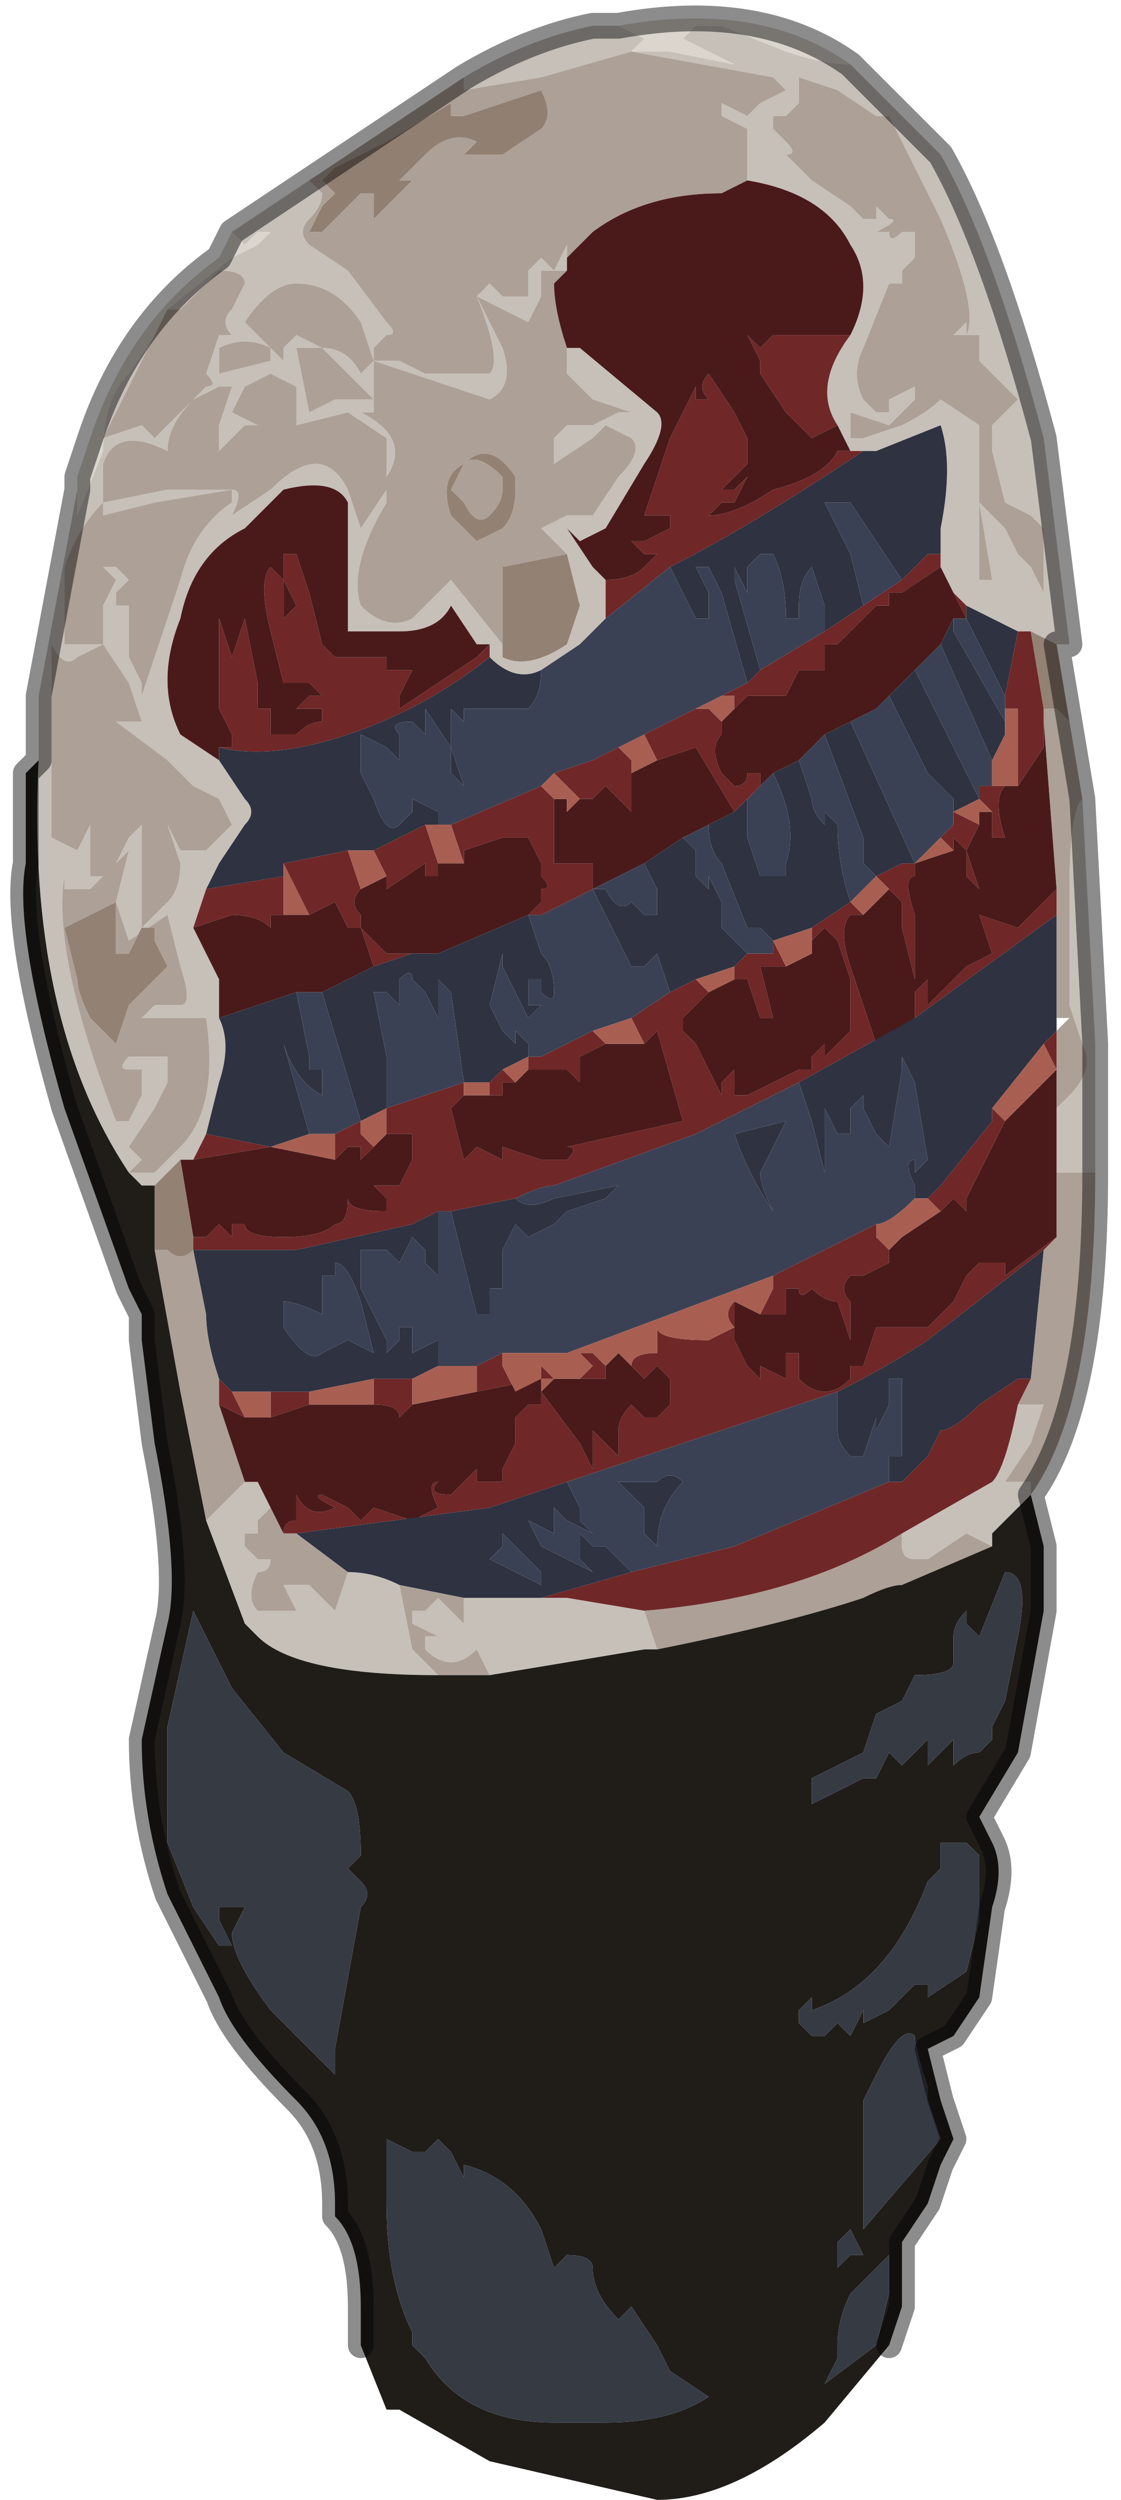 <?xml version="1.0" encoding="UTF-8" standalone="no"?>
<svg xmlns:xlink="http://www.w3.org/1999/xlink" height="9.7px" width="4.35px" xmlns="http://www.w3.org/2000/svg">
  <g transform="matrix(1.0, 0.0, 0.0, 1.0, 2.2, 4.95)">
    <path d="M1.25 -4.5 L1.2 -4.5 1.05 -4.6 0.9 -4.65 0.9 -4.55 0.85 -4.5 0.8 -4.5 Q0.8 -4.5 0.8 -4.45 L0.85 -4.4 0.85 -4.4 Q0.9 -4.35 0.85 -4.35 L0.8 -4.35 0.85 -4.35 0.95 -4.25 1.1 -4.15 1.15 -4.1 1.2 -4.1 1.2 -4.15 1.25 -4.1 Q1.3 -4.1 1.2 -4.05 L1.25 -4.05 Q1.25 -4.0 1.3 -4.05 L1.35 -4.05 1.35 -3.95 1.3 -3.9 1.3 -3.85 1.25 -3.85 1.15 -3.6 Q1.1 -3.5 1.15 -3.4 L1.2 -3.35 1.25 -3.35 1.25 -3.4 1.35 -3.45 1.35 -3.45 1.35 -3.4 1.25 -3.3 1.1 -3.35 1.1 -3.35 1.1 -3.25 1.15 -3.25 1.3 -3.3 Q1.4 -3.35 1.45 -3.4 L1.6 -3.3 1.6 -3.2 1.6 -3.05 1.6 -2.7 1.65 -2.7 1.6 -3.0 1.7 -2.9 1.75 -2.8 1.8 -2.75 1.85 -2.65 1.85 -2.85 1.85 -2.9 1.85 -2.9 1.8 -2.95 1.7 -3.0 1.65 -3.2 1.65 -3.3 1.75 -3.4 1.6 -3.55 1.6 -3.65 1.55 -3.65 1.5 -3.65 1.55 -3.7 1.55 -3.65 Q1.6 -3.75 1.45 -4.1 L1.25 -4.5 1.25 -4.5 M1.1 -4.7 L1.45 -4.35 Q1.65 -4.0 1.85 -3.25 L1.95 -2.45 1.9 -2.45 1.8 -2.5 1.75 -2.5 1.75 -2.5 1.55 -2.6 1.5 -2.65 1.5 -2.65 1.45 -2.75 Q1.45 -2.75 1.45 -2.8 L1.45 -2.9 Q1.5 -3.15 1.45 -3.3 L1.2 -3.2 1.15 -3.2 1.1 -3.2 1.05 -3.3 1.05 -3.3 Q0.95 -3.45 1.1 -3.65 L1.1 -3.65 Q1.2 -3.85 1.1 -4.0 1.0 -4.2 0.7 -4.25 L0.7 -4.45 0.6 -4.5 0.6 -4.55 0.7 -4.5 0.75 -4.55 0.85 -4.6 0.85 -4.6 0.8 -4.65 0.25 -4.75 -0.1 -4.65 -0.4 -4.6 -0.4 -4.65 Q-0.15 -4.8 0.1 -4.85 L0.2 -4.85 0.2 -4.85 0.3 -4.8 0.3 -4.8 0.25 -4.75 0.2 -4.75 0.3 -4.75 0.4 -4.75 0.65 -4.7 0.45 -4.8 0.45 -4.8 0.5 -4.85 0.55 -4.85 0.6 -4.85 0.85 -4.75 Q1.0 -4.7 1.1 -4.7 M2.0 -1.85 L2.05 -0.9 2.05 -0.4 2.05 -0.4 1.9 -0.4 1.9 -0.5 1.9 -0.65 1.95 -0.7 Q2.05 -0.8 2.0 -0.9 L1.95 -1.05 1.95 -1.5 Q1.95 -1.8 2.0 -1.85 L2.0 -1.85 M-2.05 -2.0 L-2.05 -2.25 -1.9 -3.05 -1.9 -2.95 -1.8 -3.2 Q-1.8 -3.4 -1.7 -3.5 L-1.6 -3.65 -1.7 -3.45 -1.75 -3.35 -1.8 -3.25 -1.65 -3.3 -1.6 -3.25 -1.5 -3.35 -1.4 -3.45 Q-1.35 -3.45 -1.4 -3.5 L-1.35 -3.65 -1.3 -3.65 Q-1.35 -3.7 -1.3 -3.75 L-1.25 -3.85 -1.25 -3.85 Q-1.25 -3.9 -1.35 -3.9 L-1.5 -3.75 -1.55 -3.75 -1.3 -3.95 -1.2 -4.0 -1.15 -4.05 -1.2 -4.05 -1.25 -4.0 -1.3 -4.05 -1.0 -4.25 -0.95 -4.2 Q-0.95 -4.15 -1.0 -4.1 -1.05 -4.05 -1.0 -4.0 L-0.85 -3.9 -0.7 -3.7 Q-0.65 -3.65 -0.7 -3.65 L-0.75 -3.6 -0.75 -3.55 Q-0.7 -3.55 -0.65 -3.55 L-0.55 -3.5 -0.45 -3.5 -0.3 -3.5 Q-0.25 -3.55 -0.35 -3.8 L-0.3 -3.85 -0.25 -3.8 -0.15 -3.8 -0.15 -3.9 -0.1 -3.95 -0.05 -3.9 0.0 -4.0 0.0 -3.95 0.0 -3.9 -0.05 -3.9 -0.1 -3.9 -0.1 -3.8 -0.15 -3.7 -0.35 -3.8 -0.35 -3.8 Q-0.3 -3.7 -0.25 -3.6 -0.2 -3.45 -0.3 -3.4 L-0.75 -3.55 Q-0.75 -3.5 -0.75 -3.45 L-0.75 -3.35 -0.8 -3.35 Q-0.6 -3.25 -0.7 -3.1 L-0.7 -3.25 -0.85 -3.35 -1.05 -3.3 -1.05 -3.45 -1.15 -3.5 -1.25 -3.45 -1.3 -3.35 -1.3 -3.3 -1.3 -3.35 -1.2 -3.3 -1.15 -3.3 -1.25 -3.3 -1.3 -3.25 -1.35 -3.2 -1.35 -3.3 -1.3 -3.45 -1.35 -3.45 -1.45 -3.4 Q-1.55 -3.3 -1.55 -3.2 -1.75 -3.3 -1.8 -3.15 L-1.8 -3.0 -1.55 -3.05 -1.3 -3.05 Q-1.25 -3.05 -1.3 -2.95 L-1.3 -2.95 -1.15 -3.05 Q-0.95 -3.25 -0.85 -3.05 L-0.8 -2.9 -0.8 -2.9 -0.7 -3.05 -0.7 -3.0 Q-0.85 -2.75 -0.8 -2.6 -0.7 -2.5 -0.6 -2.55 L-0.45 -2.7 -0.25 -2.45 -0.25 -2.4 Q-0.15 -2.35 0.0 -2.45 L0.05 -2.6 0.0 -2.8 0.0 -2.8 -0.1 -2.9 0.0 -2.95 0.1 -2.95 0.2 -3.1 Q0.3 -3.2 0.25 -3.25 L0.15 -3.3 0.05 -3.2 0.1 -3.25 0.1 -3.25 -0.05 -3.15 -0.05 -3.25 0.0 -3.3 0.05 -3.3 0.1 -3.3 0.2 -3.35 0.25 -3.35 0.1 -3.4 0.0 -3.5 0.0 -3.6 0.05 -3.6 0.35 -3.35 Q0.4 -3.3 0.3 -3.15 L0.15 -2.9 0.05 -2.85 0.0 -2.9 0.1 -2.75 0.15 -2.7 0.15 -2.55 0.05 -2.45 -0.1 -2.35 Q-0.2 -2.3 -0.3 -2.4 L-0.3 -2.45 -0.35 -2.45 -0.45 -2.6 Q-0.5 -2.5 -0.65 -2.5 L-0.85 -2.5 -0.85 -3.0 Q-0.9 -3.1 -1.1 -3.05 L-1.25 -2.9 Q-1.45 -2.8 -1.5 -2.55 -1.6 -2.3 -1.5 -2.1 L-1.35 -2.0 -1.35 -2.0 -1.25 -1.85 Q-1.2 -1.8 -1.25 -1.75 L-1.35 -1.6 -1.4 -1.5 -1.45 -1.35 -1.35 -1.15 -1.35 -1.0 Q-1.3 -0.9 -1.35 -0.75 L-1.4 -0.55 -1.45 -0.45 -1.5 -0.45 -1.55 -0.4 -1.6 -0.35 -1.65 -0.35 -1.7 -0.4 Q-2.1 -1.0 -2.05 -2.0 M1.75 0.5 L1.85 0.5 1.8 0.65 1.7 0.8 1.8 0.8 1.8 0.85 1.65 1.0 1.65 1.05 1.55 1.0 1.4 1.1 1.35 1.1 Q1.3 1.1 1.3 1.05 L1.3 1.0 1.65 0.8 Q1.7 0.75 1.75 0.5 M-0.1 1.25 L0.0 1.25 0.3 1.3 0.35 1.45 0.3 1.45 -0.3 1.55 -0.35 1.45 Q-0.45 1.55 -0.55 1.45 L-0.55 1.4 -0.5 1.4 -0.6 1.35 -0.6 1.3 -0.55 1.3 -0.5 1.25 -0.45 1.3 -0.4 1.35 -0.4 1.25 -0.1 1.25 -0.1 1.25 M-0.5 1.55 Q-1.05 1.55 -1.2 1.4 L-1.25 1.35 -1.4 0.95 -1.3 0.85 -1.25 0.8 -1.2 0.8 -1.15 0.9 -1.2 0.95 -1.2 1.0 -1.25 1.0 -1.25 1.05 -1.2 1.1 -1.15 1.1 Q-1.15 1.15 -1.2 1.15 -1.25 1.25 -1.2 1.3 L-1.2 1.3 -1.1 1.3 -1.05 1.3 -1.05 1.3 -1.1 1.2 -1.0 1.2 -0.9 1.3 -0.85 1.15 -0.85 1.15 Q-0.75 1.15 -0.65 1.2 L-0.6 1.45 -0.55 1.5 -0.5 1.55 -0.5 1.55 M-1.1 -3.55 L-1.1 -3.6 -1.05 -3.65 -0.95 -3.6 Q-0.85 -3.6 -0.8 -3.5 L-0.75 -3.55 -0.8 -3.7 Q-0.9 -3.85 -1.05 -3.85 -1.15 -3.85 -1.25 -3.7 L-1.15 -3.6 -1.1 -3.55 M-1.15 -3.6 Q-1.25 -3.65 -1.35 -3.6 L-1.35 -3.5 -1.15 -3.55 -1.15 -3.6 M-1.8 -3.0 Q-1.9 -2.9 -1.95 -2.75 L-1.95 -2.45 Q-1.95 -2.45 -1.9 -2.45 L-1.8 -2.45 -1.8 -2.6 -1.85 -2.6 -1.8 -2.6 -1.75 -2.7 -1.8 -2.75 -1.8 -2.75 -1.75 -2.75 -1.7 -2.7 -1.75 -2.65 -1.75 -2.6 -1.7 -2.6 -1.7 -2.4 -1.65 -2.3 -1.65 -2.25 -1.5 -2.7 Q-1.45 -2.9 -1.3 -3.0 L-1.3 -3.05 -1.6 -3.0 -1.8 -2.95 -1.8 -3.0 M-0.95 -3.6 L-1.05 -3.6 -1.0 -3.35 Q-1.0 -3.35 -0.9 -3.4 L-0.75 -3.4 -0.85 -3.5 -0.95 -3.6 M-1.9 -2.4 Q-1.95 -2.35 -2.0 -2.45 L-2.0 -1.7 -1.9 -1.65 -1.85 -1.75 -1.85 -1.65 -1.85 -1.55 -1.8 -1.55 -1.75 -1.6 -1.7 -1.7 -1.65 -1.75 -1.65 -1.35 -1.55 -1.45 Q-1.5 -1.5 -1.5 -1.6 L-1.55 -1.75 -1.5 -1.65 -1.4 -1.65 -1.3 -1.75 -1.35 -1.85 -1.45 -1.9 -1.55 -2.0 -1.75 -2.15 -1.65 -2.15 -1.7 -2.3 -1.8 -2.45 -1.9 -2.4 M-1.7 -1.65 L-1.7 -1.65 -1.8 -1.55 -1.85 -1.5 -1.95 -1.5 -1.95 -1.55 Q-2.0 -1.25 -1.75 -0.6 L-1.7 -0.6 -1.65 -0.7 Q-1.65 -0.75 -1.65 -0.8 L-1.65 -0.8 -1.7 -0.8 Q-1.75 -0.8 -1.7 -0.85 L-1.65 -0.85 -1.55 -0.85 Q-1.55 -0.8 -1.55 -0.75 L-1.6 -0.65 -1.7 -0.5 -1.65 -0.45 Q-1.65 -0.5 -1.65 -0.5 L-1.6 -0.55 -1.65 -0.5 -1.65 -0.45 -1.7 -0.4 -1.6 -0.4 -1.55 -0.45 -1.5 -0.5 Q-1.35 -0.65 -1.4 -1.0 L-1.4 -1.0 -1.45 -1.0 -1.65 -1.0 -1.65 -1.0 -1.6 -1.05 -1.55 -1.0 -1.6 -1.05 -1.55 -1.05 -1.5 -1.05 Q-1.45 -1.05 -1.5 -1.2 L-1.55 -1.4 -1.7 -1.3 -1.75 -1.45 -1.7 -1.65" fill="#c6c0b9" fill-rule="evenodd" stroke="none"/>
    <path d="M1.1 -4.7 Q1.0 -4.7 0.85 -4.75 L0.6 -4.85 0.55 -4.85 0.5 -4.85 0.45 -4.8 0.45 -4.8 0.65 -4.7 0.4 -4.75 0.3 -4.75 0.2 -4.75 0.25 -4.75 0.3 -4.8 0.3 -4.8 0.2 -4.85 Q0.75 -4.95 1.1 -4.7 M-1.9 -3.05 L-1.9 -3.1 -1.85 -3.25 Q-1.7 -3.7 -1.35 -3.95 L-1.3 -4.05 -1.25 -4.0 -1.2 -4.05 -1.15 -4.05 -1.2 -4.0 -1.3 -3.95 -1.55 -3.75 -1.6 -3.65 -1.7 -3.5 Q-1.8 -3.4 -1.8 -3.2 L-1.9 -2.95 -1.9 -3.05" fill="#dbd5cd" fill-rule="evenodd" stroke="none"/>
    <path d="M1.25 -4.5 L1.25 -4.5 1.45 -4.1 Q1.6 -3.75 1.55 -3.65 L1.55 -3.7 1.5 -3.65 1.55 -3.65 1.6 -3.65 1.6 -3.55 1.75 -3.4 1.65 -3.3 1.65 -3.2 1.7 -3.0 1.8 -2.95 1.85 -2.9 1.85 -2.9 1.85 -2.85 1.85 -2.65 1.8 -2.75 1.75 -2.8 1.7 -2.9 1.6 -3.0 1.65 -2.7 1.6 -2.7 1.6 -3.05 1.6 -3.2 1.6 -3.3 1.45 -3.4 Q1.4 -3.35 1.3 -3.3 L1.15 -3.25 1.1 -3.25 1.1 -3.35 1.1 -3.35 1.25 -3.3 1.35 -3.4 1.35 -3.45 1.35 -3.45 1.25 -3.4 1.25 -3.35 1.2 -3.35 1.15 -3.4 Q1.1 -3.5 1.15 -3.6 L1.25 -3.85 1.3 -3.85 1.3 -3.9 1.35 -3.95 1.35 -4.05 1.3 -4.05 Q1.25 -4.0 1.25 -4.05 L1.2 -4.05 Q1.3 -4.1 1.25 -4.1 L1.2 -4.15 1.2 -4.1 1.15 -4.1 1.1 -4.15 0.95 -4.25 0.85 -4.35 0.8 -4.35 0.85 -4.35 Q0.9 -4.35 0.85 -4.4 L0.85 -4.4 0.8 -4.45 Q0.8 -4.5 0.8 -4.5 L0.85 -4.5 0.9 -4.55 0.9 -4.65 1.05 -4.6 1.2 -4.5 1.25 -4.5 M-0.4 -4.65 L-0.4 -4.6 -0.1 -4.65 0.25 -4.75 0.8 -4.65 0.85 -4.6 0.85 -4.6 0.75 -4.55 0.7 -4.5 0.6 -4.55 0.6 -4.5 0.7 -4.45 0.7 -4.25 0.6 -4.2 Q0.3 -4.2 0.1 -4.05 L0.0 -3.95 0.0 -4.0 -0.05 -3.9 -0.1 -3.95 -0.15 -3.9 -0.15 -3.8 -0.25 -3.8 -0.3 -3.85 -0.35 -3.8 Q-0.25 -3.55 -0.3 -3.5 L-0.45 -3.5 -0.55 -3.5 -0.65 -3.55 Q-0.7 -3.55 -0.75 -3.55 L-0.75 -3.6 -0.7 -3.65 Q-0.65 -3.65 -0.7 -3.7 L-0.85 -3.9 -1.0 -4.0 Q-1.05 -4.05 -1.0 -4.1 -0.95 -4.15 -0.95 -4.2 L-1.0 -4.25 -0.4 -4.65 M1.95 -2.15 L2.0 -1.85 2.0 -1.85 Q1.95 -1.8 1.95 -1.5 L1.95 -1.05 2.0 -0.9 Q2.05 -0.8 1.95 -0.7 L1.9 -0.65 1.9 -0.75 1.9 -0.85 1.9 -0.95 1.95 -1.0 1.9 -1.0 1.9 -1.4 1.9 -1.5 1.85 -2.15 1.85 -2.2 1.9 -2.2 1.95 -2.15 M2.05 -0.4 Q2.05 0.5 1.8 0.85 L1.8 0.8 1.7 0.8 1.8 0.65 1.85 0.5 1.75 0.5 1.8 0.4 1.85 -0.1 1.9 -0.15 1.9 -0.5 1.9 -0.4 2.05 -0.4 2.05 -0.4 M0.0 -3.9 L-0.05 -3.85 Q-0.05 -3.75 0.0 -3.6 L0.05 -3.6 0.0 -3.6 0.0 -3.5 0.1 -3.4 0.25 -3.35 0.2 -3.35 0.1 -3.3 0.05 -3.3 0.0 -3.3 -0.05 -3.25 -0.05 -3.15 0.1 -3.25 0.1 -3.25 0.05 -3.2 0.15 -3.3 0.25 -3.25 Q0.3 -3.2 0.2 -3.1 L0.1 -2.95 0.0 -2.95 -0.1 -2.9 0.0 -2.8 0.0 -2.8 -0.25 -2.75 -0.25 -2.45 -0.45 -2.7 -0.6 -2.55 Q-0.7 -2.5 -0.8 -2.6 -0.85 -2.75 -0.7 -3.0 L-0.7 -3.05 -0.8 -2.9 -0.8 -2.9 -0.85 -3.05 Q-0.95 -3.25 -1.15 -3.05 L-1.3 -2.95 -1.3 -2.95 Q-1.25 -3.05 -1.3 -3.05 L-1.55 -3.05 -1.8 -3.0 -1.8 -3.15 Q-1.75 -3.3 -1.55 -3.2 -1.55 -3.3 -1.45 -3.4 L-1.35 -3.45 -1.3 -3.45 -1.35 -3.3 -1.35 -3.2 -1.3 -3.25 -1.25 -3.3 -1.15 -3.3 -1.2 -3.3 -1.3 -3.35 -1.3 -3.3 -1.3 -3.35 -1.25 -3.45 -1.15 -3.5 -1.05 -3.45 -1.05 -3.3 -0.85 -3.35 -0.7 -3.25 -0.7 -3.1 Q-0.6 -3.25 -0.8 -3.35 L-0.75 -3.35 -0.75 -3.45 Q-0.75 -3.5 -0.75 -3.55 L-0.3 -3.4 Q-0.2 -3.45 -0.25 -3.6 -0.3 -3.7 -0.35 -3.8 L-0.35 -3.8 -0.15 -3.7 -0.1 -3.8 -0.1 -3.9 -0.05 -3.9 0.0 -3.9 M-1.45 -0.1 L-1.45 -0.1 -1.4 0.15 Q-1.4 0.25 -1.35 0.4 L-1.35 0.5 -1.25 0.8 -1.3 0.85 -1.4 0.95 -1.5 0.45 -1.6 -0.1 -1.55 -0.1 Q-1.5 -0.05 -1.45 -0.1 M0.3 1.3 Q0.9 1.25 1.3 1.0 L1.3 1.05 Q1.3 1.1 1.35 1.1 L1.4 1.1 1.55 1.0 1.65 1.05 1.3 1.2 Q1.25 1.2 1.15 1.25 0.85 1.35 0.35 1.45 L0.3 1.3 M-0.3 1.55 L-0.5 1.55 -0.5 1.55 -0.55 1.5 -0.6 1.45 -0.65 1.2 -0.4 1.25 -0.4 1.35 -0.45 1.3 -0.5 1.25 -0.55 1.3 -0.6 1.3 -0.6 1.35 -0.5 1.4 -0.55 1.4 -0.55 1.45 Q-0.45 1.55 -0.35 1.45 L-0.3 1.55 M-0.35 -4.4 L-0.4 -4.35 -0.4 -4.35 -0.25 -4.35 -0.1 -4.45 Q-0.05 -4.5 -0.1 -4.6 L-0.4 -4.5 -0.45 -4.5 Q-0.45 -4.5 -0.45 -4.55 L-0.7 -4.4 -0.9 -4.3 -0.95 -4.25 -0.9 -4.2 Q-0.9 -4.2 -0.95 -4.15 L-1.0 -4.05 -0.95 -4.05 -0.9 -4.1 -0.85 -4.15 -0.8 -4.2 -0.75 -4.2 Q-0.75 -4.2 -0.75 -4.15 L-0.75 -4.1 -0.7 -4.15 -0.6 -4.25 -0.55 -4.25 -0.65 -4.25 -0.6 -4.3 -0.55 -4.35 Q-0.45 -4.45 -0.35 -4.4 L-0.35 -4.4 M-1.55 -3.75 L-1.5 -3.75 -1.35 -3.9 Q-1.25 -3.9 -1.25 -3.85 L-1.25 -3.85 -1.3 -3.75 Q-1.35 -3.7 -1.3 -3.65 L-1.35 -3.65 -1.4 -3.5 Q-1.35 -3.45 -1.4 -3.45 L-1.5 -3.35 -1.6 -3.25 -1.65 -3.3 -1.8 -3.25 -1.75 -3.35 -1.7 -3.45 -1.6 -3.65 -1.55 -3.75 M-1.8 -3.0 L-1.8 -2.95 -1.6 -3.0 -1.3 -3.05 -1.3 -3.0 Q-1.45 -2.9 -1.5 -2.7 L-1.65 -2.25 -1.65 -2.3 -1.7 -2.4 -1.7 -2.6 -1.75 -2.6 -1.75 -2.65 -1.7 -2.7 -1.75 -2.75 -1.8 -2.75 -1.8 -2.75 -1.75 -2.7 -1.8 -2.6 -1.85 -2.6 -1.8 -2.6 -1.8 -2.45 -1.9 -2.45 Q-1.95 -2.45 -1.95 -2.45 L-1.95 -2.75 Q-1.9 -2.9 -1.8 -3.0 M-1.15 -3.6 L-1.15 -3.55 -1.35 -3.5 -1.35 -3.6 Q-1.25 -3.65 -1.15 -3.6 L-1.25 -3.7 Q-1.15 -3.85 -1.05 -3.85 -0.9 -3.85 -0.8 -3.7 L-0.75 -3.55 -0.8 -3.5 Q-0.85 -3.6 -0.95 -3.6 L-1.05 -3.65 -1.1 -3.6 -1.1 -3.55 -1.15 -3.6 M-0.25 -3.1 L-0.25 -3.05 Q-0.25 -3.0 -0.3 -2.95 -0.35 -2.9 -0.4 -3.0 L-0.45 -3.05 -0.4 -3.15 Q-0.35 -3.2 -0.25 -3.1 M-0.2 -3.1 Q-0.3 -3.25 -0.4 -3.15 -0.5 -3.1 -0.45 -2.95 L-0.35 -2.85 -0.25 -2.9 Q-0.2 -2.95 -0.2 -3.05 L-0.2 -3.1 M-0.95 -3.6 L-0.85 -3.5 -0.75 -3.4 -0.9 -3.4 Q-1.0 -3.35 -1.0 -3.35 L-1.05 -3.6 -0.95 -3.6 M-1.9 -2.4 L-1.8 -2.45 -1.7 -2.3 -1.65 -2.15 -1.75 -2.15 -1.55 -2.0 -1.45 -1.9 -1.35 -1.85 -1.3 -1.75 -1.4 -1.65 -1.5 -1.65 -1.55 -1.75 -1.5 -1.6 Q-1.5 -1.5 -1.55 -1.45 L-1.65 -1.35 -1.65 -1.75 -1.7 -1.7 -1.75 -1.6 -1.8 -1.55 -1.85 -1.55 -1.85 -1.65 -1.85 -1.75 -1.9 -1.65 -2.0 -1.7 -2.0 -2.45 Q-1.95 -2.35 -1.9 -2.4 M-1.7 -1.65 L-1.75 -1.45 -1.7 -1.3 -1.55 -1.4 -1.5 -1.2 Q-1.45 -1.05 -1.5 -1.05 L-1.55 -1.05 -1.6 -1.05 -1.55 -1.0 -1.6 -1.05 -1.65 -1.0 -1.65 -1.0 -1.45 -1.0 -1.4 -1.0 -1.4 -1.0 Q-1.35 -0.65 -1.5 -0.5 L-1.55 -0.45 -1.6 -0.4 -1.7 -0.4 -1.65 -0.45 -1.65 -0.5 -1.6 -0.55 -1.65 -0.5 Q-1.65 -0.5 -1.65 -0.45 L-1.7 -0.5 -1.6 -0.65 -1.55 -0.75 Q-1.55 -0.8 -1.55 -0.85 L-1.65 -0.85 -1.7 -0.85 Q-1.75 -0.8 -1.7 -0.8 L-1.65 -0.8 -1.65 -0.8 Q-1.65 -0.75 -1.65 -0.7 L-1.7 -0.6 -1.75 -0.6 Q-2.0 -1.25 -1.95 -1.55 L-1.95 -1.5 -1.85 -1.5 -1.8 -1.55 -1.7 -1.65 -1.7 -1.65 M-1.95 -1.35 L-1.9 -1.15 Q-1.9 -1.1 -1.85 -1.0 L-1.75 -0.9 -1.7 -1.05 -1.55 -1.2 -1.6 -1.3 -1.6 -1.35 -1.65 -1.35 -1.7 -1.25 -1.75 -1.25 -1.75 -1.45 -1.85 -1.4 -1.95 -1.35 M-1.15 0.9 L-1.1 1.0 -1.15 1.0 -1.05 1.0 -0.85 1.15 -0.85 1.15 -0.9 1.3 -1.0 1.2 -1.1 1.2 -1.05 1.3 -1.05 1.3 -1.1 1.3 -1.2 1.3 -1.2 1.3 Q-1.25 1.25 -1.2 1.15 -1.15 1.15 -1.15 1.1 L-1.2 1.1 -1.25 1.05 -1.25 1.0 -1.2 1.0 -1.2 0.95 -1.15 0.9" fill="#ada096" fill-rule="evenodd" stroke="none"/>
    <path d="M1.1 -3.65 L1.1 -3.65 Q0.95 -3.45 1.05 -3.3 L0.95 -3.25 0.85 -3.35 0.75 -3.5 0.75 -3.55 0.7 -3.65 0.75 -3.6 0.8 -3.65 0.95 -3.65 1.1 -3.65 M1.1 -3.2 L1.15 -3.2 Q0.7 -2.9 0.4 -2.75 L0.15 -2.55 0.15 -2.7 Q0.25 -2.7 0.3 -2.75 L0.35 -2.8 0.3 -2.8 0.25 -2.85 0.25 -2.85 0.3 -2.85 0.4 -2.9 0.4 -2.95 0.35 -2.95 0.3 -2.95 0.4 -3.25 0.5 -3.45 0.5 -3.4 0.55 -3.4 Q0.5 -3.45 0.55 -3.5 L0.55 -3.5 0.65 -3.35 0.7 -3.25 0.7 -3.15 0.65 -3.1 0.6 -3.05 0.65 -3.05 0.7 -3.1 0.65 -3.0 0.6 -3.0 0.55 -2.95 Q0.65 -2.95 0.8 -3.05 1.0 -3.1 1.05 -3.2 L1.1 -3.2 M1.45 -2.8 Q1.45 -2.75 1.45 -2.75 L1.3 -2.65 1.25 -2.65 1.25 -2.55 Q1.25 -2.55 1.25 -2.6 L1.2 -2.6 1.1 -2.5 1.05 -2.45 1.0 -2.45 1.0 -2.35 0.9 -2.35 0.85 -2.25 0.75 -2.25 0.7 -2.25 0.7 -2.25 0.65 -2.2 0.65 -2.25 0.6 -2.25 0.7 -2.3 0.75 -2.35 1.0 -2.5 1.15 -2.6 1.3 -2.7 1.3 -2.7 1.4 -2.8 1.45 -2.8 M1.5 -2.65 L1.55 -2.6 1.55 -2.55 1.5 -2.65 M1.75 -2.5 L1.8 -2.5 1.85 -2.2 1.85 -2.2 1.85 -2.15 1.85 -2.05 1.75 -1.9 1.75 -2.05 1.75 -2.2 1.7 -2.2 1.7 -2.25 1.75 -2.5 M-0.45 -1.75 L-0.1 -1.9 -0.05 -1.85 -0.05 -1.6 0.0 -1.6 0.05 -1.6 0.05 -1.6 0.1 -1.6 0.1 -1.5 0.1 -1.5 -0.1 -1.4 -0.15 -1.4 -0.1 -1.45 -0.1 -1.5 Q-0.05 -1.5 -0.1 -1.55 L-0.1 -1.6 -0.15 -1.7 -0.2 -1.7 -0.2 -1.7 -0.25 -1.7 -0.4 -1.65 -0.4 -1.6 -0.45 -1.75 M-0.05 -1.95 L0.1 -2.0 0.2 -2.05 0.25 -2.0 0.25 -1.95 0.25 -1.9 0.25 -1.8 0.15 -1.9 0.1 -1.85 0.05 -1.85 -0.05 -1.95 M0.3 -2.1 L0.5 -2.2 0.55 -2.2 0.6 -2.15 0.6 -2.1 Q0.55 -2.05 0.6 -1.95 L0.65 -1.9 0.65 -1.9 Q0.7 -1.9 0.7 -1.95 L0.75 -1.95 0.75 -1.9 0.7 -1.85 0.65 -1.8 0.5 -2.05 0.35 -2.0 0.3 -2.1 M1.9 -1.5 L1.9 -1.4 1.35 -1.0 0.9 -0.75 0.5 -0.55 -0.05 -0.35 Q-0.1 -0.35 -0.2 -0.3 L-0.45 -0.25 -0.5 -0.25 -0.6 -0.2 -1.05 -0.1 -1.45 -0.1 -1.45 -0.15 -1.4 -0.15 -1.35 -0.2 -1.3 -0.15 -1.3 -0.2 -1.25 -0.2 Q-1.25 -0.15 -1.1 -0.15 -0.95 -0.15 -0.9 -0.2 -0.85 -0.2 -0.85 -0.3 -0.85 -0.25 -0.7 -0.25 L-0.7 -0.3 -0.75 -0.35 -0.7 -0.35 -0.7 -0.35 -0.65 -0.35 -0.6 -0.45 -0.6 -0.4 -0.6 -0.55 -0.65 -0.55 -0.7 -0.55 -0.7 -0.6 -0.7 -0.65 -0.4 -0.75 -0.4 -0.7 -0.45 -0.65 -0.4 -0.45 -0.4 -0.45 -0.35 -0.5 -0.25 -0.45 Q-0.25 -0.45 -0.25 -0.5 L-0.25 -0.5 -0.1 -0.45 0.0 -0.45 Q0.05 -0.5 0.0 -0.5 L0.45 -0.6 0.35 -0.95 0.3 -0.9 0.3 -0.9 0.25 -1.0 0.4 -1.1 0.5 -1.15 0.55 -1.1 0.45 -1.0 0.45 -0.95 0.5 -0.9 0.5 -0.9 0.55 -0.8 0.6 -0.7 0.6 -0.75 0.65 -0.8 0.65 -0.7 0.7 -0.7 0.9 -0.8 0.95 -0.8 0.95 -0.85 1.0 -0.9 1.0 -0.85 1.1 -0.95 1.1 -1.15 1.05 -1.3 1.0 -1.35 0.95 -1.3 0.95 -1.35 1.1 -1.45 1.15 -1.4 1.1 -1.4 Q1.05 -1.35 1.1 -1.2 L1.2 -0.9 1.35 -1.0 1.35 -1.1 1.4 -1.15 1.4 -1.05 1.55 -1.2 1.65 -1.25 1.6 -1.4 1.75 -1.35 Q1.75 -1.35 1.8 -1.4 L1.9 -1.5 M1.9 -0.95 L1.9 -0.85 1.9 -0.8 1.85 -0.9 1.9 -0.95 M1.65 -1.9 L1.7 -1.9 Q1.65 -1.85 1.7 -1.7 L1.65 -1.7 1.65 -1.75 1.65 -1.75 1.65 -1.8 1.6 -1.85 1.6 -1.9 1.65 -1.9 M1.5 -1.75 L1.5 -1.8 1.6 -1.75 1.55 -1.65 1.6 -1.5 1.55 -1.55 1.55 -1.65 1.5 -1.7 1.5 -1.65 1.45 -1.7 1.45 -1.7 1.5 -1.75 M1.3 -1.6 L1.35 -1.6 1.35 -1.6 1.35 -1.55 Q1.3 -1.55 1.35 -1.4 L1.35 -1.15 1.35 -1.15 1.3 -1.35 1.3 -1.45 1.25 -1.5 1.2 -1.55 1.3 -1.6 M0.85 -1.2 L0.75 -1.2 0.8 -1.0 0.75 -1.0 0.7 -1.15 0.65 -1.15 0.65 -1.2 0.7 -1.25 0.8 -1.25 0.8 -1.3 0.85 -1.2 M-0.7 -0.65 L-0.7 -0.65 M-1.45 -0.1 L-1.45 -0.1 M0.15 -0.9 L0.05 -0.85 0.05 -0.75 0.05 -0.75 0.0 -0.8 -0.15 -0.8 -0.15 -0.85 -0.1 -0.85 0.1 -0.95 0.15 -0.9 M-0.2 -0.75 L-0.25 -0.75 -0.25 -0.7 -0.3 -0.7 -0.3 -0.75 -0.25 -0.8 -0.2 -0.75 M1.65 -0.65 L1.7 -0.6 1.65 -0.5 1.55 -0.3 1.55 -0.25 1.5 -0.3 1.5 -0.3 1.45 -0.25 1.4 -0.3 1.45 -0.35 1.65 -0.6 1.65 -0.65 M1.25 -0.1 L1.25 -0.05 1.15 0.0 1.1 0.0 Q1.05 0.05 1.1 0.1 L1.1 0.25 1.05 0.1 Q1.0 0.1 0.95 0.05 0.9 0.1 0.9 0.05 L0.85 0.05 0.85 0.15 0.75 0.15 0.8 0.05 0.8 0.0 1.2 -0.2 1.2 -0.15 1.25 -0.1 M0.65 0.1 L0.65 0.25 0.7 0.35 0.75 0.4 0.75 0.35 0.85 0.4 0.85 0.3 0.9 0.3 0.9 0.4 Q1.0 0.5 1.1 0.4 L1.1 0.35 1.15 0.35 1.2 0.2 1.4 0.2 1.5 0.1 1.55 0.0 1.6 -0.05 1.65 -0.05 1.7 -0.05 1.7 0.0 1.9 -0.15 1.85 -0.1 1.4 0.25 Q1.25 0.35 1.05 0.45 L0.75 0.55 0.0 0.8 -0.3 0.9 -1.05 1.0 -1.1 1.0 Q-1.1 0.95 -1.05 0.95 L-1.05 0.9 -1.05 0.85 Q-1.0 0.95 -0.9 0.9 -1.0 0.85 -0.95 0.85 L-0.85 0.9 -0.8 0.95 -0.75 0.9 -0.8 0.8 -0.75 0.9 -0.6 0.95 -0.5 0.9 Q-0.55 0.8 -0.5 0.8 -0.55 0.85 -0.45 0.85 L-0.4 0.8 -0.35 0.75 -0.35 0.8 -0.3 0.8 -0.25 0.8 -0.25 0.75 -0.2 0.65 -0.2 0.55 -0.15 0.5 Q-0.1 0.5 -0.1 0.5 L-0.1 0.4 -0.35 0.45 -0.35 0.35 -0.25 0.3 -0.25 0.35 -0.2 0.45 -0.1 0.4 -0.1 0.35 -0.05 0.4 -0.1 0.4 -0.1 0.45 0.05 0.65 0.1 0.75 0.1 0.6 0.15 0.65 0.2 0.7 0.2 0.6 Q0.2 0.55 0.25 0.5 L0.3 0.55 0.35 0.55 0.4 0.5 0.4 0.4 0.35 0.35 0.3 0.4 0.25 0.35 Q0.25 0.3 0.35 0.3 L0.35 0.2 Q0.35 0.25 0.55 0.25 L0.65 0.2 Q0.6 0.15 0.65 0.1 M1.8 0.4 L1.75 0.5 Q1.7 0.75 1.65 0.8 L1.3 1.0 Q0.9 1.25 0.3 1.3 L0.0 1.25 -0.1 1.25 0.25 1.15 0.65 1.05 1.25 0.8 1.3 0.8 1.4 0.7 1.45 0.6 Q1.5 0.6 1.6 0.5 L1.75 0.4 1.8 0.4 M0.15 0.35 L0.15 0.4 0.05 0.4 0.1 0.35 0.05 0.3 0.1 0.3 0.15 0.35 M-1.35 -2.05 L-1.3 -2.05 -1.3 -2.1 -1.35 -2.2 -1.35 -2.55 -1.3 -2.4 -1.3 -2.4 -1.25 -2.55 -1.2 -2.3 -1.2 -2.2 -1.15 -2.2 -1.15 -2.1 -1.05 -2.1 Q-1.0 -2.15 -0.95 -2.15 L-0.95 -2.2 -1.05 -2.2 -1.0 -2.25 -0.95 -2.25 -1.0 -2.3 -1.05 -2.3 -1.1 -2.3 -1.15 -2.5 Q-1.2 -2.7 -1.15 -2.75 L-1.1 -2.7 -1.1 -2.55 -1.05 -2.6 -1.1 -2.7 -1.1 -2.8 -1.05 -2.8 -1.0 -2.65 -0.95 -2.45 -0.9 -2.4 -0.85 -2.4 -0.65 -2.4 -0.7 -2.4 -0.7 -2.35 -0.6 -2.35 -0.65 -2.25 -0.65 -2.2 -0.35 -2.4 -0.3 -2.45 -0.3 -2.4 Q-0.55 -2.2 -0.85 -2.1 -1.15 -2.0 -1.35 -2.05 M-0.5 -1.6 L-0.5 -1.55 -0.55 -1.55 -0.55 -1.6 -0.7 -1.5 -0.7 -1.55 -0.75 -1.65 -0.55 -1.75 -0.5 -1.6 M-0.8 -1.5 L-0.8 -1.5 Q-0.85 -1.45 -0.8 -1.4 L-0.8 -1.35 -0.75 -1.3 -0.7 -1.25 -0.65 -1.25 -0.6 -1.25 -0.6 -1.25 -0.75 -1.2 -0.75 -1.2 -0.8 -1.35 -0.85 -1.35 -0.9 -1.45 -1.0 -1.4 -1.1 -1.6 -0.85 -1.65 -0.8 -1.5 M-1.1 -1.4 L-1.15 -1.4 -1.15 -1.35 Q-1.2 -1.4 -1.3 -1.4 L-1.45 -1.35 -1.4 -1.5 -1.1 -1.55 -1.1 -1.4 M-1.4 -0.55 L-1.15 -0.5 -1.15 -0.5 -1.45 -0.45 -1.4 -0.55 M-0.9 -0.55 L-0.8 -0.6 -0.8 -0.55 -0.75 -0.5 -0.75 -0.5 -0.8 -0.45 -0.8 -0.5 -0.85 -0.5 -0.9 -0.45 -0.9 -0.45 -0.9 -0.55 M-1.15 -0.5 L-1.15 -0.5 M-0.75 0.5 L-0.75 0.4 -0.6 0.4 -0.6 0.5 -0.6 0.5 -0.65 0.55 Q-0.65 0.5 -0.75 0.5 M-1.0 0.45 L-1.0 0.5 -1.15 0.55 -1.15 0.45 -1.1 0.45 -1.0 0.45 M-1.25 0.55 L-1.35 0.5 -1.35 0.4 -1.3 0.45 -1.25 0.55" fill="#702727" fill-rule="evenodd" stroke="none"/>
    <path d="M0.7 -4.25 Q1.0 -4.2 1.1 -4.0 1.2 -3.85 1.1 -3.65 L0.95 -3.65 0.8 -3.65 0.75 -3.6 0.7 -3.65 0.75 -3.55 0.75 -3.5 0.85 -3.35 0.95 -3.25 1.05 -3.3 1.05 -3.3 1.1 -3.2 1.05 -3.2 Q1.0 -3.1 0.8 -3.05 0.65 -2.95 0.55 -2.95 L0.6 -3.0 0.65 -3.0 0.7 -3.1 0.65 -3.05 0.6 -3.05 0.65 -3.1 0.7 -3.15 0.7 -3.25 0.65 -3.35 0.55 -3.5 0.55 -3.5 Q0.5 -3.45 0.55 -3.4 L0.5 -3.4 0.5 -3.45 0.4 -3.25 0.3 -2.95 0.35 -2.95 0.4 -2.95 0.4 -2.9 0.3 -2.85 0.25 -2.85 0.25 -2.85 0.3 -2.8 0.35 -2.8 0.3 -2.75 Q0.25 -2.7 0.15 -2.7 L0.1 -2.75 0.0 -2.9 0.05 -2.85 0.15 -2.9 0.3 -3.15 Q0.4 -3.3 0.35 -3.35 L0.05 -3.6 0.0 -3.6 Q-0.05 -3.75 -0.05 -3.85 L0.0 -3.9 0.0 -3.95 0.1 -4.05 Q0.3 -4.2 0.6 -4.2 L0.7 -4.25 M1.45 -2.75 L1.5 -2.65 1.5 -2.65 1.55 -2.55 1.5 -2.55 1.5 -2.55 1.45 -2.45 1.4 -2.4 1.35 -2.35 1.25 -2.25 1.2 -2.2 1.1 -2.15 1.0 -2.1 0.9 -2.0 0.8 -1.95 0.75 -1.9 0.75 -1.95 0.7 -1.95 Q0.7 -1.9 0.65 -1.9 L0.65 -1.9 0.6 -1.95 Q0.55 -2.05 0.6 -2.1 L0.6 -2.15 0.65 -2.2 0.7 -2.25 0.7 -2.25 0.75 -2.25 0.85 -2.25 0.9 -2.35 1.0 -2.35 1.0 -2.45 1.05 -2.45 1.1 -2.5 1.2 -2.6 1.25 -2.6 Q1.25 -2.55 1.25 -2.55 L1.25 -2.65 1.3 -2.65 1.45 -2.75 M1.85 -2.15 L1.9 -1.5 1.8 -1.4 Q1.75 -1.35 1.75 -1.35 L1.6 -1.4 1.65 -1.25 1.55 -1.2 1.4 -1.05 1.4 -1.15 1.35 -1.1 1.35 -1.0 1.2 -0.9 1.1 -1.2 Q1.05 -1.35 1.1 -1.4 L1.15 -1.4 1.2 -1.45 1.2 -1.45 1.25 -1.5 1.3 -1.45 1.3 -1.35 1.35 -1.15 1.35 -1.15 1.35 -1.4 Q1.3 -1.55 1.35 -1.55 L1.35 -1.6 1.5 -1.65 1.5 -1.7 1.55 -1.65 1.55 -1.55 1.6 -1.5 1.55 -1.65 1.6 -1.75 1.6 -1.8 1.65 -1.8 1.65 -1.75 1.65 -1.75 1.65 -1.7 1.7 -1.7 Q1.65 -1.85 1.7 -1.9 L1.7 -1.9 1.75 -1.9 1.85 -2.05 1.85 -2.15 M1.9 -0.85 L1.9 -0.75 1.9 -0.65 1.9 -0.5 1.9 -0.15 1.7 0.0 1.7 -0.05 1.65 -0.05 1.6 -0.05 1.55 0.0 1.5 0.1 1.4 0.2 1.2 0.2 1.15 0.35 1.1 0.35 1.1 0.4 Q1.0 0.5 0.9 0.4 L0.9 0.3 0.85 0.3 0.85 0.4 0.75 0.35 0.75 0.4 0.7 0.35 0.65 0.25 0.65 0.1 0.75 0.15 0.85 0.15 0.85 0.05 0.9 0.05 Q0.9 0.1 0.95 0.05 1.0 0.1 1.05 0.1 L1.1 0.25 1.1 0.1 Q1.05 0.05 1.1 0.0 L1.15 0.0 1.25 -0.05 1.25 -0.1 1.3 -0.15 1.45 -0.25 1.5 -0.3 1.5 -0.3 1.55 -0.25 1.55 -0.3 1.65 -0.5 1.7 -0.6 1.9 -0.8 1.9 -0.85 M0.65 -1.8 L0.55 -1.75 0.45 -1.7 0.3 -1.6 0.1 -1.5 0.1 -1.6 0.05 -1.6 0.05 -1.6 0.0 -1.6 -0.05 -1.6 -0.05 -1.85 0.0 -1.85 0.0 -1.8 0.05 -1.85 0.05 -1.85 0.1 -1.85 0.15 -1.9 0.25 -1.8 0.25 -1.9 0.25 -1.95 0.35 -2.0 0.5 -2.05 0.65 -1.8 M0.95 -1.3 L1.0 -1.35 1.05 -1.3 1.1 -1.15 1.1 -0.95 1.0 -0.85 1.0 -0.9 0.95 -0.85 0.95 -0.8 0.9 -0.8 0.7 -0.7 0.65 -0.7 0.65 -0.8 0.6 -0.75 0.6 -0.7 0.55 -0.8 0.5 -0.9 0.5 -0.9 0.45 -0.95 0.45 -1.0 0.55 -1.1 0.65 -1.15 0.7 -1.15 0.75 -1.0 0.8 -1.0 0.75 -1.2 0.85 -1.2 0.95 -1.25 0.95 -1.3 M0.3 -0.9 L0.35 -0.95 0.45 -0.6 0.0 -0.5 Q0.05 -0.5 0.0 -0.45 L-0.1 -0.45 -0.25 -0.5 -0.25 -0.5 Q-0.25 -0.45 -0.25 -0.45 L-0.35 -0.5 -0.4 -0.45 -0.4 -0.45 -0.45 -0.65 -0.4 -0.7 -0.35 -0.7 -0.3 -0.7 -0.25 -0.7 -0.25 -0.75 -0.2 -0.75 -0.15 -0.8 -0.15 -0.8 0.0 -0.8 0.05 -0.75 0.05 -0.75 0.05 -0.85 0.15 -0.9 0.3 -0.9 M-0.7 -0.55 L-0.65 -0.55 -0.6 -0.55 -0.6 -0.4 -0.6 -0.45 -0.65 -0.35 -0.7 -0.35 -0.7 -0.35 -0.75 -0.35 -0.7 -0.3 -0.7 -0.25 Q-0.85 -0.25 -0.85 -0.3 -0.85 -0.2 -0.9 -0.2 -0.95 -0.15 -1.1 -0.15 -1.25 -0.15 -1.25 -0.2 L-1.3 -0.2 -1.3 -0.15 -1.35 -0.2 -1.4 -0.15 -1.45 -0.15 -1.5 -0.45 -1.45 -0.45 -1.15 -0.5 -1.15 -0.5 -0.9 -0.45 -0.9 -0.45 -0.85 -0.5 -0.8 -0.5 -0.8 -0.45 -0.75 -0.5 -0.75 -0.5 -0.75 -0.5 -0.7 -0.55 M0.25 0.35 L0.3 0.4 0.35 0.35 0.4 0.4 0.4 0.5 0.35 0.55 0.3 0.55 0.25 0.5 Q0.2 0.55 0.2 0.6 L0.2 0.7 0.15 0.65 0.1 0.6 0.1 0.75 0.05 0.65 -0.1 0.45 -0.05 0.4 0.05 0.4 0.15 0.4 0.15 0.35 0.2 0.3 0.25 0.35 M-0.35 0.45 L-0.1 0.4 -0.1 0.5 Q-0.1 0.5 -0.15 0.5 L-0.2 0.55 -0.2 0.65 -0.25 0.75 -0.25 0.8 -0.3 0.8 -0.35 0.8 -0.35 0.75 -0.4 0.8 -0.45 0.85 Q-0.55 0.85 -0.5 0.8 -0.55 0.8 -0.5 0.9 L-0.6 0.95 -0.75 0.9 -0.8 0.8 -0.75 0.9 -0.8 0.95 -0.85 0.9 -0.95 0.85 Q-1.0 0.85 -0.9 0.9 -1.0 0.95 -1.05 0.85 L-1.05 0.9 -1.05 0.95 Q-1.1 0.95 -1.1 1.0 L-1.15 0.9 -1.2 0.8 -1.25 0.8 -1.35 0.5 -1.25 0.55 -1.15 0.55 -1.0 0.5 -0.9 0.5 -0.75 0.5 Q-0.65 0.5 -0.65 0.55 L-0.6 0.5 -0.6 0.5 -0.35 0.45 M-0.3 -2.45 L-0.35 -2.4 -0.65 -2.2 -0.65 -2.25 -0.6 -2.35 -0.7 -2.35 -0.7 -2.4 -0.65 -2.4 -0.85 -2.4 -0.9 -2.4 -0.95 -2.45 -1.0 -2.65 -1.05 -2.8 -1.1 -2.8 -1.1 -2.7 -1.05 -2.6 -1.1 -2.55 -1.1 -2.7 -1.15 -2.75 Q-1.2 -2.7 -1.15 -2.5 L-1.1 -2.3 -1.05 -2.3 -1.0 -2.3 -0.95 -2.25 -1.0 -2.25 -1.05 -2.2 -0.95 -2.2 -0.95 -2.15 Q-1.0 -2.15 -1.05 -2.1 L-1.15 -2.1 -1.15 -2.2 -1.2 -2.2 -1.2 -2.3 -1.25 -2.55 -1.3 -2.4 -1.3 -2.4 -1.35 -2.55 -1.35 -2.2 -1.3 -2.1 -1.3 -2.05 -1.35 -2.05 -1.35 -2.0 -1.35 -2.0 -1.5 -2.1 Q-1.6 -2.3 -1.5 -2.55 -1.45 -2.8 -1.25 -2.9 L-1.1 -3.05 Q-0.9 -3.1 -0.85 -3.0 L-0.85 -2.5 -0.65 -2.5 Q-0.5 -2.5 -0.45 -2.6 L-0.35 -2.45 -0.3 -2.45 M-0.7 -1.55 L-0.7 -1.5 -0.55 -1.6 -0.55 -1.55 -0.5 -1.55 -0.5 -1.6 -0.4 -1.6 -0.4 -1.65 -0.25 -1.7 -0.2 -1.7 -0.2 -1.7 -0.15 -1.7 -0.1 -1.6 -0.1 -1.55 Q-0.05 -1.5 -0.1 -1.5 L-0.1 -1.45 -0.15 -1.4 -0.5 -1.25 -0.6 -1.25 -0.6 -1.25 -0.65 -1.25 -0.7 -1.25 -0.75 -1.3 -0.8 -1.35 -0.8 -1.4 Q-0.85 -1.45 -0.8 -1.5 L-0.8 -1.5 -0.7 -1.55 M-1.0 -1.4 L-0.9 -1.45 -0.85 -1.35 -0.8 -1.35 -0.75 -1.2 -0.75 -1.2 -0.95 -1.1 -1.05 -1.1 -1.35 -1.0 -1.35 -1.15 -1.45 -1.35 -1.3 -1.4 Q-1.2 -1.4 -1.15 -1.35 L-1.15 -1.4 -1.1 -1.4 -1.0 -1.4" fill="#4a1a1a" fill-rule="evenodd" stroke="none"/>
    <path d="M1.15 -3.2 L1.2 -3.2 1.45 -3.3 Q1.5 -3.15 1.45 -2.9 L1.45 -2.8 1.4 -2.8 1.3 -2.7 1.3 -2.7 1.1 -3.0 1.05 -3.0 1.0 -3.0 1.0 -3.0 1.1 -2.8 1.15 -2.6 1.0 -2.5 1.0 -2.6 0.95 -2.75 Q0.9 -2.7 0.9 -2.6 L0.9 -2.55 0.85 -2.55 Q0.85 -2.7 0.8 -2.8 L0.75 -2.8 0.7 -2.75 0.7 -2.65 0.65 -2.75 0.65 -2.7 0.75 -2.35 0.7 -2.3 0.6 -2.65 0.55 -2.75 0.5 -2.75 0.55 -2.65 0.55 -2.55 0.5 -2.55 0.4 -2.75 Q0.7 -2.9 1.15 -3.2 M1.55 -2.6 L1.75 -2.5 1.75 -2.5 1.7 -2.25 1.55 -2.55 1.55 -2.6 M-0.1 -2.35 Q-0.1 -2.25 -0.15 -2.2 L-0.3 -2.2 -0.4 -2.2 -0.4 -2.15 -0.45 -2.2 -0.45 -2.05 -0.4 -1.9 Q-0.4 -1.9 -0.45 -1.95 L-0.45 -2.05 -0.55 -2.2 -0.55 -2.1 -0.6 -2.15 Q-0.7 -2.15 -0.65 -2.1 L-0.65 -2.0 -0.7 -2.05 -0.8 -2.1 -0.8 -1.95 -0.75 -1.85 Q-0.7 -1.7 -0.65 -1.75 L-0.6 -1.8 -0.6 -1.85 -0.5 -1.8 -0.5 -1.75 -0.55 -1.75 -0.75 -1.65 -0.85 -1.65 -1.1 -1.6 -1.1 -1.55 -1.4 -1.5 -1.35 -1.6 -1.25 -1.75 Q-1.2 -1.8 -1.25 -1.85 L-1.35 -2.0 -1.35 -2.05 Q-1.15 -2.0 -0.85 -2.1 -0.55 -2.2 -0.3 -2.4 -0.2 -2.3 -0.1 -2.35 M1.5 -2.55 L1.5 -2.5 1.7 -2.15 1.7 -2.1 1.65 -2.0 1.45 -2.45 1.5 -2.55 M1.9 -1.4 L1.9 -1.0 1.9 -0.95 1.85 -0.9 1.65 -0.65 1.65 -0.6 1.45 -0.35 1.4 -0.3 1.35 -0.3 1.35 -0.35 Q1.3 -0.45 1.35 -0.45 1.35 -0.4 1.35 -0.4 L1.4 -0.45 1.35 -0.75 1.3 -0.85 1.3 -0.8 1.25 -0.5 1.2 -0.55 1.15 -0.65 1.15 -0.7 1.1 -0.65 1.1 -0.55 1.05 -0.55 1.0 -0.65 1.0 -0.4 1.0 -0.4 0.95 -0.6 0.9 -0.75 1.35 -1.0 1.9 -1.4 M1.5 -1.75 L1.5 -1.85 1.4 -1.95 1.25 -2.25 1.35 -2.35 1.6 -1.85 1.5 -1.8 1.5 -1.75 M1.1 -2.15 L1.35 -1.6 1.3 -1.6 1.2 -1.55 1.2 -1.55 1.15 -1.6 1.15 -1.7 1.0 -2.1 1.1 -2.15 M0.9 -2.0 L0.95 -1.85 Q0.95 -1.8 1.0 -1.75 L1.0 -1.75 1.0 -1.8 1.05 -1.75 Q1.05 -1.6 1.1 -1.45 L0.95 -1.35 0.8 -1.3 0.75 -1.35 0.7 -1.35 0.7 -1.4 0.7 -1.35 0.6 -1.6 Q0.55 -1.65 0.55 -1.75 L0.65 -1.8 0.7 -1.85 0.7 -1.7 0.75 -1.55 Q0.8 -1.55 0.85 -1.55 L0.85 -1.65 0.85 -1.6 Q0.9 -1.75 0.8 -1.95 L0.9 -2.0 M1.1 -1.45 L1.1 -1.45 M0.5 -1.15 L0.4 -1.1 0.35 -1.25 0.35 -1.25 0.3 -1.2 0.25 -1.2 0.25 -1.2 0.15 -1.4 0.1 -1.5 0.15 -1.5 Q0.2 -1.4 0.25 -1.45 L0.25 -1.45 0.3 -1.4 0.35 -1.4 Q0.35 -1.4 0.35 -1.45 L0.35 -1.5 0.3 -1.6 0.45 -1.7 0.5 -1.65 0.5 -1.55 0.55 -1.5 0.55 -1.55 0.6 -1.45 0.6 -1.35 0.7 -1.25 0.65 -1.2 0.5 -1.15 M-0.7 -0.65 L-0.7 -0.65 -0.8 -0.6 -0.8 -0.6 -0.95 -1.1 -0.75 -1.2 -0.6 -1.25 -0.5 -1.25 -0.15 -1.4 -0.15 -1.4 -0.1 -1.25 Q-0.05 -1.2 -0.05 -1.1 -0.05 -1.05 -0.1 -1.1 L-0.1 -1.15 -0.15 -1.15 -0.15 -1.05 -0.1 -1.05 -0.15 -1.0 -0.25 -1.2 -0.25 -1.25 -0.3 -1.05 -0.25 -0.95 -0.2 -0.9 -0.2 -0.95 -0.15 -0.9 -0.15 -0.85 -0.25 -0.8 -0.3 -0.75 -0.4 -0.75 -0.45 -1.1 -0.5 -1.15 -0.5 -1.0 -0.55 -1.1 -0.6 -1.15 Q-0.6 -1.2 -0.65 -1.15 L-0.65 -1.05 -0.7 -1.1 -0.75 -1.1 -0.7 -0.85 -0.7 -0.65 M-1.45 -0.1 L-1.05 -0.1 -0.6 -0.2 -0.5 -0.25 -0.5 0.0 -0.55 -0.05 -0.55 -0.1 -0.6 -0.15 -0.65 -0.05 -0.65 -0.05 -0.7 -0.1 -0.75 -0.1 -0.8 -0.1 Q-0.8 -0.05 -0.8 0.05 L-0.7 0.25 -0.7 0.3 -0.65 0.25 -0.65 0.2 -0.6 0.2 Q-0.6 0.25 -0.6 0.3 L-0.6 0.3 -0.5 0.25 -0.5 0.35 -0.6 0.4 -0.75 0.4 -1.0 0.45 -1.1 0.45 -1.3 0.45 -1.35 0.4 Q-1.4 0.25 -1.4 0.15 L-1.45 -0.1 M-0.45 -0.25 L-0.2 -0.3 Q-0.15 -0.25 -0.05 -0.3 L0.2 -0.35 0.15 -0.3 0.0 -0.25 -0.05 -0.2 -0.15 -0.15 -0.2 -0.2 -0.25 -0.1 -0.25 0.05 -0.3 0.05 -0.3 0.15 -0.35 0.15 -0.45 -0.25 M0.1 -1.5 L0.1 -1.5 M0.8 -0.25 Q0.7 -0.4 0.65 -0.55 L0.85 -0.6 0.75 -0.4 Q0.75 -0.35 0.8 -0.25 M1.85 -0.1 L1.8 0.4 1.75 0.4 1.6 0.5 Q1.5 0.6 1.45 0.6 L1.4 0.7 1.3 0.8 1.25 0.8 1.25 0.7 1.3 0.7 1.3 0.4 1.25 0.4 1.25 0.5 1.2 0.6 1.2 0.55 1.15 0.7 1.1 0.7 Q1.05 0.65 1.05 0.6 L1.05 0.45 Q1.25 0.35 1.4 0.25 L1.85 -0.1 M0.25 1.15 L-0.1 1.25 -0.1 1.25 -0.4 1.25 -0.65 1.2 Q-0.75 1.15 -0.85 1.15 L-1.05 1.0 -0.3 0.9 0.0 0.8 0.05 0.9 0.05 0.95 0.1 1.0 0.0 0.95 -0.05 0.9 -0.05 1.0 -0.05 1.0 Q-0.15 0.95 -0.15 0.95 L-0.1 1.05 0.1 1.15 0.05 1.1 0.05 1.0 0.1 1.05 0.15 1.05 0.25 1.15 M0.35 0.8 Q0.4 0.75 0.45 0.8 0.35 0.9 0.35 1.05 L0.3 1.0 0.3 0.9 0.2 0.8 0.35 0.8 M-1.35 -1.0 L-1.05 -1.1 -1.0 -0.85 -1.0 -0.8 -0.95 -0.8 -0.95 -0.7 Q-1.05 -0.75 -1.1 -0.9 L-1.1 -0.9 -1.0 -0.55 -1.15 -0.5 -1.4 -0.55 -1.35 -0.75 Q-1.3 -0.9 -1.35 -1.0 M-0.9 -0.05 L-0.9 0.0 -0.95 0.0 -0.95 0.15 Q-1.05 0.1 -1.1 0.1 L-1.1 0.2 Q-1.0 0.35 -0.95 0.3 L-0.85 0.25 -0.75 0.3 -0.8 0.1 Q-0.85 -0.05 -0.9 -0.05 L-0.9 -0.05 M-0.25 1.05 Q-0.3 1.1 -0.3 1.1 L-0.1 1.2 -0.1 1.15 -0.25 1.0 -0.25 1.05" fill="#2e3241" fill-rule="evenodd" stroke="none"/>
    <path d="M0.4 -2.75 L0.5 -2.55 0.55 -2.55 0.55 -2.65 0.5 -2.75 0.55 -2.75 0.6 -2.65 0.7 -2.3 0.6 -2.25 0.5 -2.2 0.3 -2.1 0.2 -2.05 0.1 -2.0 -0.05 -1.95 -0.1 -1.9 -0.45 -1.75 -0.5 -1.75 -0.5 -1.8 -0.6 -1.85 -0.6 -1.8 -0.65 -1.75 Q-0.7 -1.7 -0.75 -1.85 L-0.8 -1.95 -0.8 -2.1 -0.7 -2.05 -0.65 -2.0 -0.65 -2.1 Q-0.7 -2.15 -0.6 -2.15 L-0.55 -2.1 -0.55 -2.2 -0.45 -2.05 -0.45 -1.95 Q-0.4 -1.9 -0.4 -1.9 L-0.45 -2.05 -0.45 -2.2 -0.4 -2.15 -0.4 -2.2 -0.3 -2.2 -0.15 -2.2 Q-0.1 -2.25 -0.1 -2.35 L0.05 -2.45 0.15 -2.55 0.4 -2.75 M0.75 -2.35 L0.65 -2.7 0.65 -2.75 0.7 -2.65 0.7 -2.75 0.75 -2.8 0.8 -2.8 Q0.85 -2.7 0.85 -2.55 L0.9 -2.55 0.9 -2.6 Q0.9 -2.7 0.95 -2.75 L1.0 -2.6 1.0 -2.5 0.75 -2.35 M1.15 -2.6 L1.1 -2.8 1.0 -3.0 1.0 -3.0 1.05 -3.0 1.1 -3.0 1.3 -2.7 1.15 -2.6 M1.5 -2.55 L1.5 -2.55 1.55 -2.55 1.7 -2.25 1.7 -2.2 1.7 -2.15 1.5 -2.5 1.5 -2.55 M1.65 -2.0 L1.65 -1.9 1.6 -1.9 1.6 -1.85 1.35 -2.35 1.4 -2.4 1.45 -2.45 1.65 -2.0 M1.25 -2.25 L1.4 -1.95 1.5 -1.85 1.5 -1.75 1.45 -1.7 1.35 -1.6 1.1 -2.15 1.2 -2.2 1.25 -2.25 M1.1 -1.45 Q1.05 -1.6 1.05 -1.75 L1.0 -1.8 1.0 -1.75 1.0 -1.75 Q0.95 -1.8 0.95 -1.85 L0.9 -2.0 1.0 -2.1 1.15 -1.7 1.15 -1.6 1.2 -1.55 1.2 -1.55 1.1 -1.45 M0.8 -1.95 Q0.9 -1.75 0.85 -1.6 L0.85 -1.65 0.85 -1.55 Q0.8 -1.55 0.75 -1.55 L0.7 -1.7 0.7 -1.85 0.75 -1.9 0.8 -1.95 M0.55 -1.75 Q0.55 -1.65 0.6 -1.6 L0.7 -1.35 0.7 -1.4 0.7 -1.35 0.75 -1.35 0.8 -1.3 0.8 -1.25 0.7 -1.25 0.6 -1.35 0.6 -1.45 0.55 -1.55 0.55 -1.5 0.5 -1.55 0.5 -1.65 0.45 -1.7 0.55 -1.75 M0.4 -1.1 L0.25 -1.0 0.1 -0.95 -0.1 -0.85 -0.15 -0.85 -0.15 -0.9 -0.2 -0.95 -0.2 -0.9 -0.25 -0.95 -0.3 -1.05 -0.25 -1.25 -0.25 -1.2 -0.15 -1.0 -0.1 -1.05 -0.15 -1.05 -0.15 -1.15 -0.1 -1.15 -0.1 -1.1 Q-0.05 -1.05 -0.05 -1.1 -0.05 -1.2 -0.1 -1.25 L-0.15 -1.4 -0.15 -1.4 -0.1 -1.4 0.1 -1.5 0.15 -1.4 0.25 -1.2 0.25 -1.2 0.3 -1.2 0.35 -1.25 0.35 -1.25 0.4 -1.1 M-0.4 -0.75 L-0.7 -0.65 -0.7 -0.85 -0.75 -1.1 -0.7 -1.1 -0.65 -1.05 -0.65 -1.15 Q-0.6 -1.2 -0.6 -1.15 L-0.55 -1.1 -0.5 -1.0 -0.5 -1.15 -0.45 -1.1 -0.4 -0.75 -0.4 -0.75 M-0.5 -0.25 L-0.45 -0.25 -0.35 0.15 -0.3 0.15 -0.3 0.05 -0.25 0.05 -0.25 -0.1 -0.2 -0.2 -0.15 -0.15 -0.05 -0.2 0.0 -0.25 0.15 -0.3 0.2 -0.35 -0.05 -0.3 Q-0.15 -0.25 -0.2 -0.3 -0.1 -0.35 -0.05 -0.35 L0.5 -0.55 0.9 -0.75 0.95 -0.6 1.0 -0.4 1.0 -0.4 1.0 -0.65 1.05 -0.55 1.1 -0.55 1.1 -0.65 1.15 -0.7 1.15 -0.65 1.2 -0.55 1.25 -0.5 1.3 -0.8 1.3 -0.85 1.35 -0.75 1.4 -0.45 1.35 -0.4 Q1.35 -0.4 1.35 -0.45 1.3 -0.45 1.35 -0.35 L1.35 -0.3 Q1.25 -0.2 1.2 -0.2 L0.8 0.0 0.0 0.3 -0.25 0.3 -0.35 0.35 -0.5 0.35 -0.5 0.25 -0.6 0.3 -0.6 0.3 Q-0.6 0.25 -0.6 0.2 L-0.65 0.2 -0.65 0.25 -0.7 0.3 -0.7 0.25 -0.8 0.05 Q-0.8 -0.05 -0.8 -0.1 L-0.75 -0.1 -0.7 -0.1 -0.65 -0.05 -0.65 -0.05 -0.6 -0.15 -0.55 -0.1 -0.55 -0.05 -0.5 0.0 -0.5 -0.25 M0.3 -1.6 L0.35 -1.5 0.35 -1.45 Q0.35 -1.4 0.35 -1.4 L0.3 -1.4 0.25 -1.45 0.25 -1.45 Q0.2 -1.4 0.15 -1.5 L0.1 -1.5 0.3 -1.6 M0.8 -0.25 Q0.75 -0.35 0.75 -0.4 L0.85 -0.6 0.65 -0.55 Q0.7 -0.4 0.8 -0.25 M1.05 0.45 L1.05 0.6 Q1.05 0.65 1.1 0.7 L1.15 0.7 1.2 0.55 1.2 0.6 1.25 0.5 1.25 0.4 1.3 0.4 1.3 0.7 1.25 0.7 1.25 0.8 0.65 1.05 0.25 1.15 0.15 1.05 0.1 1.05 0.05 1.0 0.05 1.1 0.1 1.15 -0.1 1.05 -0.15 0.95 Q-0.15 0.95 -0.05 1.0 L-0.05 1.0 -0.05 0.9 0.0 0.95 0.1 1.0 0.05 0.95 0.05 0.9 0.0 0.8 0.75 0.55 1.05 0.45 M0.35 0.8 L0.2 0.8 0.3 0.9 0.3 1.0 0.35 1.05 Q0.35 0.9 0.45 0.8 0.4 0.75 0.35 0.8 M-0.15 -0.85 L-0.15 -0.85 M-1.05 -1.1 L-0.95 -1.1 -0.8 -0.6 -0.8 -0.6 -0.9 -0.55 -1.0 -0.55 -1.1 -0.9 -1.1 -0.9 Q-1.05 -0.75 -0.95 -0.7 L-0.95 -0.8 -1.0 -0.8 -1.0 -0.85 -1.05 -1.1 M-0.8 -0.6 L-0.8 -0.6 M-0.9 -0.05 L-0.9 -0.05 Q-0.85 -0.05 -0.8 0.1 L-0.75 0.3 -0.85 0.25 -0.95 0.3 Q-1.0 0.35 -1.1 0.2 L-1.1 0.1 Q-1.05 0.1 -0.95 0.15 L-0.95 0.0 -0.9 0.0 -0.9 -0.05 M-0.25 1.05 L-0.25 1.0 -0.1 1.15 -0.1 1.2 -0.3 1.1 Q-0.3 1.1 -0.25 1.05" fill="#3b4154" fill-rule="evenodd" stroke="none"/>
    <path d="M-0.5 -1.75 L-0.45 -1.75 -0.4 -1.6 -0.5 -1.6 -0.55 -1.75 -0.5 -1.75 M-0.1 -1.9 L-0.05 -1.95 0.05 -1.85 0.05 -1.85 0.0 -1.8 0.0 -1.85 -0.05 -1.85 -0.1 -1.9 M0.2 -2.05 L0.3 -2.1 0.35 -2.0 0.25 -1.95 0.25 -2.0 0.2 -2.05 M0.5 -2.2 L0.6 -2.25 0.65 -2.25 0.65 -2.2 0.6 -2.15 0.55 -2.2 0.5 -2.2 M1.7 -2.15 L1.7 -2.2 1.75 -2.2 1.75 -2.05 1.75 -1.9 1.7 -1.9 1.7 -1.9 1.65 -1.9 1.65 -2.0 1.7 -2.1 1.7 -2.15 M1.6 -1.85 L1.65 -1.8 1.6 -1.8 1.6 -1.75 1.5 -1.8 1.6 -1.85 M1.35 -1.6 L1.45 -1.7 1.45 -1.7 1.5 -1.65 1.35 -1.6 1.35 -1.6 1.3 -1.6 1.35 -1.6 M1.2 -1.55 L1.25 -1.5 1.2 -1.45 1.2 -1.45 1.15 -1.4 1.1 -1.45 1.2 -1.55 M0.8 -1.3 L0.95 -1.35 0.95 -1.3 0.95 -1.25 0.85 -1.2 0.8 -1.3 M1.1 -1.45 L1.1 -1.45 M0.65 -1.15 L0.55 -1.1 0.5 -1.15 0.65 -1.2 0.65 -1.15 M0.25 -1.0 L0.3 -0.9 0.3 -0.9 0.15 -0.9 0.1 -0.95 0.25 -1.0 M-0.4 -0.7 L-0.4 -0.75 -0.4 -0.75 -0.3 -0.75 -0.3 -0.7 -0.35 -0.7 -0.4 -0.7 M-0.7 -0.65 L-0.7 -0.6 -0.7 -0.55 -0.75 -0.5 -0.75 -0.5 -0.8 -0.55 -0.8 -0.6 -0.8 -0.6 -0.7 -0.65 M-0.15 -0.8 L-0.15 -0.8 -0.2 -0.75 -0.25 -0.8 -0.15 -0.85 -0.15 -0.85 -0.15 -0.8 M1.85 -0.9 L1.9 -0.8 1.7 -0.6 1.65 -0.65 1.85 -0.9 M1.4 -0.3 L1.45 -0.25 1.3 -0.15 1.25 -0.1 1.2 -0.15 1.2 -0.2 Q1.25 -0.2 1.35 -0.3 L1.4 -0.3 M0.75 0.15 L0.65 0.1 Q0.6 0.15 0.65 0.2 L0.55 0.25 Q0.35 0.25 0.35 0.2 L0.35 0.3 Q0.25 0.3 0.25 0.35 L0.2 0.3 0.15 0.35 0.1 0.3 0.05 0.3 0.1 0.35 0.05 0.4 -0.05 0.4 -0.1 0.45 -0.1 0.4 -0.05 0.4 -0.1 0.35 -0.1 0.4 -0.2 0.45 -0.25 0.35 -0.25 0.3 0.0 0.3 0.8 0.0 0.8 0.05 0.75 0.15 M-0.35 0.35 L-0.35 0.45 -0.6 0.5 -0.6 0.4 -0.5 0.35 -0.35 0.35 M-0.7 -1.55 L-0.8 -1.5 -0.85 -1.65 -0.75 -1.65 -0.7 -1.55 M-1.1 -1.55 L-1.1 -1.6 -1.0 -1.4 -1.1 -1.4 -1.1 -1.55 M-1.15 -0.5 L-1.0 -0.55 -0.9 -0.55 -0.9 -0.45 -1.15 -0.5 -1.15 -0.5 M-0.75 0.5 L-0.9 0.5 -1.0 0.5 -1.0 0.45 -0.75 0.4 -0.75 0.5 M-1.15 0.55 L-1.25 0.55 -1.3 0.45 -1.1 0.45 -1.15 0.45 -1.15 0.55" fill="#a85f51" fill-rule="evenodd" stroke="none"/>
    <path d="M1.8 -2.5 L1.9 -2.45 1.95 -2.15 1.9 -2.2 1.85 -2.2 1.85 -2.2 1.8 -2.5 M0.0 -2.8 L0.05 -2.6 0.0 -2.45 Q-0.15 -2.35 -0.25 -2.4 L-0.25 -2.45 -0.25 -2.75 0.0 -2.8 M-1.45 -0.15 L-1.45 -0.1 Q-1.5 -0.05 -1.55 -0.1 L-1.6 -0.1 -1.6 -0.35 -1.55 -0.4 -1.5 -0.45 -1.45 -0.15 M-0.25 -3.1 Q-0.35 -3.2 -0.4 -3.15 L-0.45 -3.05 -0.4 -3.0 Q-0.35 -2.9 -0.3 -2.95 -0.25 -3.0 -0.25 -3.05 L-0.25 -3.1 M-0.2 -3.1 L-0.2 -3.05 Q-0.2 -2.95 -0.25 -2.9 L-0.35 -2.85 -0.45 -2.95 Q-0.5 -3.1 -0.4 -3.15 -0.3 -3.25 -0.2 -3.1 M-1.95 -1.35 L-1.85 -1.4 -1.75 -1.45 -1.75 -1.25 -1.7 -1.25 -1.65 -1.35 -1.6 -1.35 -1.6 -1.3 -1.55 -1.2 -1.7 -1.05 -1.75 -0.9 -1.85 -1.0 Q-1.9 -1.1 -1.9 -1.15 L-1.95 -1.35" fill="#938173" fill-rule="evenodd" stroke="none"/>
    <path d="M1.8 0.85 L1.85 1.05 1.85 1.3 1.75 1.85 1.6 2.1 1.65 2.2 Q1.7 2.3 1.65 2.45 L1.6 2.8 1.5 2.95 1.4 3.0 1.45 3.2 1.5 3.35 1.45 3.45 1.4 3.6 1.3 3.75 1.3 3.95 1.3 4.0 1.25 4.15 1.0 4.45 Q0.65 4.75 0.35 4.75 L-0.3 4.6 -0.65 4.4 -0.7 4.4 -0.8 4.15 -0.8 4.0 Q-0.8 3.75 -0.9 3.65 L-0.9 3.6 Q-0.9 3.35 -1.05 3.2 -1.3 2.95 -1.35 2.8 L-1.55 2.4 Q-1.65 2.1 -1.65 1.8 L-1.55 1.35 Q-1.5 1.15 -1.6 0.65 L-1.65 0.25 -1.65 0.15 -1.7 0.05 -1.95 -0.65 Q-2.15 -1.35 -2.1 -1.6 L-2.1 -1.95 -2.05 -2.0 Q-2.1 -1.0 -1.7 -0.4 L-1.65 -0.35 -1.6 -0.35 -1.6 -0.1 -1.5 0.45 -1.4 0.95 -1.25 1.35 -1.2 1.4 Q-1.05 1.55 -0.5 1.55 L-0.3 1.55 0.3 1.45 0.35 1.45 Q0.85 1.35 1.15 1.25 1.25 1.2 1.3 1.2 L1.65 1.05 1.65 1.0 1.8 0.85 M0.95 2.05 L1.15 1.95 1.2 1.95 1.25 1.85 1.3 1.9 1.4 1.8 1.4 1.9 1.5 1.8 1.5 1.9 Q1.55 1.85 1.6 1.85 L1.65 1.8 1.65 1.75 1.7 1.65 1.75 1.4 Q1.8 1.15 1.7 1.15 L1.6 1.4 1.55 1.35 1.55 1.3 Q1.5 1.35 1.5 1.4 L1.5 1.5 Q1.5 1.55 1.35 1.55 L1.3 1.65 1.2 1.7 1.15 1.85 1.05 1.9 0.95 1.95 0.95 2.05 M1.45 2.3 L1.4 2.35 Q1.25 2.75 0.95 2.85 L0.95 2.8 0.9 2.85 0.9 2.9 0.95 2.95 1.0 2.95 1.05 2.9 1.1 2.95 1.15 2.85 1.15 2.9 1.25 2.85 1.3 2.8 1.35 2.75 1.4 2.75 1.4 2.8 1.55 2.7 1.6 2.5 1.6 2.25 1.55 2.2 1.45 2.2 1.45 2.3 M1.2 3.1 L1.15 3.2 1.15 3.5 1.15 3.7 1.45 3.35 1.4 3.2 1.4 3.15 Q1.35 3.0 1.35 2.95 1.3 2.9 1.2 3.1 M0.2 4.05 Q0.1 3.95 0.1 3.85 0.1 3.8 0.0 3.8 L-0.05 3.85 -0.1 3.7 Q-0.2 3.5 -0.4 3.45 L-0.4 3.5 -0.45 3.4 -0.5 3.35 -0.55 3.4 -0.6 3.4 -0.7 3.35 -0.7 3.6 Q-0.7 3.9 -0.6 4.1 L-0.6 4.15 -0.55 4.2 Q-0.4 4.45 -0.05 4.45 L0.0 4.45 0.15 4.45 Q0.4 4.45 0.55 4.35 L0.4 4.25 0.35 4.15 0.25 4.0 0.2 4.05 M1.1 3.8 L1.15 3.8 1.1 3.7 1.05 3.75 1.05 3.85 1.1 3.8 M1.25 3.8 L1.1 3.95 Q1.05 4.05 1.05 4.15 L1.05 4.2 1.0 4.3 1.2 4.15 1.25 3.95 1.25 3.8 M-1.3 1.6 L-1.45 1.3 -1.55 1.75 -1.55 2.2 -1.45 2.45 -1.35 2.6 -1.3 2.6 -1.35 2.5 -1.35 2.45 -1.25 2.45 -1.3 2.55 Q-1.3 2.65 -1.15 2.85 L-0.9 3.1 -0.9 3.0 -0.8 2.45 Q-0.75 2.4 -0.8 2.35 L-0.85 2.3 -0.8 2.25 Q-0.8 2.05 -0.85 2.0 L-1.1 1.85 -1.3 1.6" fill="#201d19" fill-rule="evenodd" stroke="none"/>
    <path d="M0.95 2.05 L0.95 1.95 1.05 1.9 1.15 1.85 1.2 1.7 1.3 1.65 1.35 1.55 Q1.5 1.55 1.5 1.5 L1.5 1.4 Q1.5 1.35 1.55 1.3 L1.55 1.35 1.6 1.4 1.7 1.15 Q1.8 1.15 1.75 1.4 L1.7 1.65 1.65 1.75 1.65 1.8 1.6 1.85 Q1.55 1.85 1.5 1.9 L1.5 1.8 1.4 1.9 1.4 1.8 1.3 1.9 1.25 1.85 1.2 1.95 1.15 1.95 0.95 2.05 M1.1 3.8 L1.05 3.85 1.05 3.75 1.1 3.7 1.15 3.8 1.1 3.8 M0.2 4.05 L0.25 4.0 0.35 4.15 0.4 4.25 0.55 4.35 Q0.4 4.45 0.15 4.45 L0.0 4.45 -0.05 4.45 Q-0.4 4.45 -0.55 4.2 L-0.6 4.15 -0.6 4.1 Q-0.7 3.9 -0.7 3.6 L-0.7 3.35 -0.6 3.4 -0.55 3.4 -0.5 3.35 -0.45 3.4 -0.4 3.5 -0.4 3.45 Q-0.2 3.5 -0.1 3.7 L-0.05 3.85 0.0 3.8 Q0.1 3.8 0.1 3.85 0.1 3.95 0.2 4.05 M1.2 3.1 Q1.3 2.9 1.35 2.95 1.35 3.0 1.4 3.15 L1.4 3.2 1.45 3.35 1.15 3.7 1.15 3.5 1.15 3.2 1.2 3.1 M1.45 2.3 L1.45 2.2 1.55 2.2 1.6 2.25 1.6 2.5 1.55 2.7 1.4 2.8 1.4 2.75 1.35 2.75 1.3 2.8 1.25 2.85 1.15 2.9 1.15 2.85 1.1 2.95 1.05 2.9 1.0 2.95 0.95 2.95 0.9 2.9 0.9 2.85 0.95 2.8 0.95 2.85 Q1.25 2.75 1.4 2.35 L1.45 2.3 M1.25 3.8 L1.25 3.95 1.2 4.15 1.0 4.3 1.05 4.2 1.05 4.15 Q1.05 4.05 1.1 3.95 L1.25 3.8 M-1.3 1.6 L-1.1 1.85 -0.85 2.0 Q-0.8 2.05 -0.8 2.25 L-0.85 2.3 -0.8 2.35 Q-0.75 2.4 -0.8 2.45 L-0.9 3.0 -0.9 3.1 -1.15 2.85 Q-1.3 2.65 -1.3 2.55 L-1.25 2.45 -1.35 2.45 -1.35 2.5 -1.3 2.6 -1.35 2.6 -1.45 2.45 -1.55 2.2 -1.55 1.75 -1.45 1.3 -1.3 1.6" fill="#353a43" fill-rule="evenodd" stroke="none"/>
    <path d="M-0.35 -4.4 L-0.35 -4.4 Q-0.45 -4.45 -0.55 -4.35 L-0.6 -4.3 -0.65 -4.25 -0.55 -4.25 -0.6 -4.25 -0.7 -4.15 -0.75 -4.1 -0.75 -4.15 Q-0.75 -4.2 -0.75 -4.2 L-0.8 -4.2 -0.85 -4.15 -0.9 -4.1 -0.95 -4.05 -1.0 -4.05 -0.95 -4.15 Q-0.9 -4.2 -0.9 -4.2 L-0.95 -4.25 -0.9 -4.3 -0.7 -4.4 -0.45 -4.55 Q-0.45 -4.5 -0.45 -4.5 L-0.4 -4.5 -0.1 -4.6 Q-0.05 -4.5 -0.1 -4.45 L-0.25 -4.35 -0.4 -4.35 -0.4 -4.35 -0.35 -4.4" fill="#918072" fill-rule="evenodd" stroke="none"/>
    <path d="M1.9 -2.45 L1.95 -2.45 1.85 -3.25 Q1.65 -4.0 1.45 -4.35 L1.1 -4.7 Q0.75 -4.95 0.2 -4.85 L0.2 -4.85 0.1 -4.85 Q-0.15 -4.8 -0.4 -4.65 L-1.0 -4.25 -1.3 -4.05 -1.35 -3.95 Q-1.7 -3.7 -1.85 -3.25 L-1.9 -3.1 -1.9 -3.05 -2.05 -2.25 -2.05 -2.0 -2.1 -1.95 -2.1 -1.6 Q-2.15 -1.35 -1.95 -0.65 L-1.7 0.05 -1.65 0.15 -1.65 0.25 -1.6 0.65 Q-1.5 1.15 -1.55 1.35 L-1.65 1.8 Q-1.65 2.1 -1.55 2.4 L-1.35 2.8 Q-1.3 2.95 -1.05 3.2 -0.9 3.35 -0.9 3.6 L-0.9 3.65 Q-0.8 3.75 -0.8 4.0 L-0.8 4.15 M1.9 -2.45 L1.95 -2.15 2.0 -1.85 2.05 -0.9 2.05 -0.4 Q2.05 0.5 1.8 0.85 L1.85 1.05 1.85 1.3 1.75 1.85 1.6 2.1 1.65 2.2 Q1.7 2.3 1.65 2.45 L1.6 2.8 1.5 2.95 1.4 3.0 1.45 3.2 1.5 3.35 1.45 3.45 1.4 3.6 1.3 3.75 1.3 3.95 1.3 4.0 1.25 4.15" fill="none" stroke="#000000" stroke-linecap="round" stroke-linejoin="round" stroke-opacity="0.451" stroke-width="0.1"/>
  </g>
</svg>
